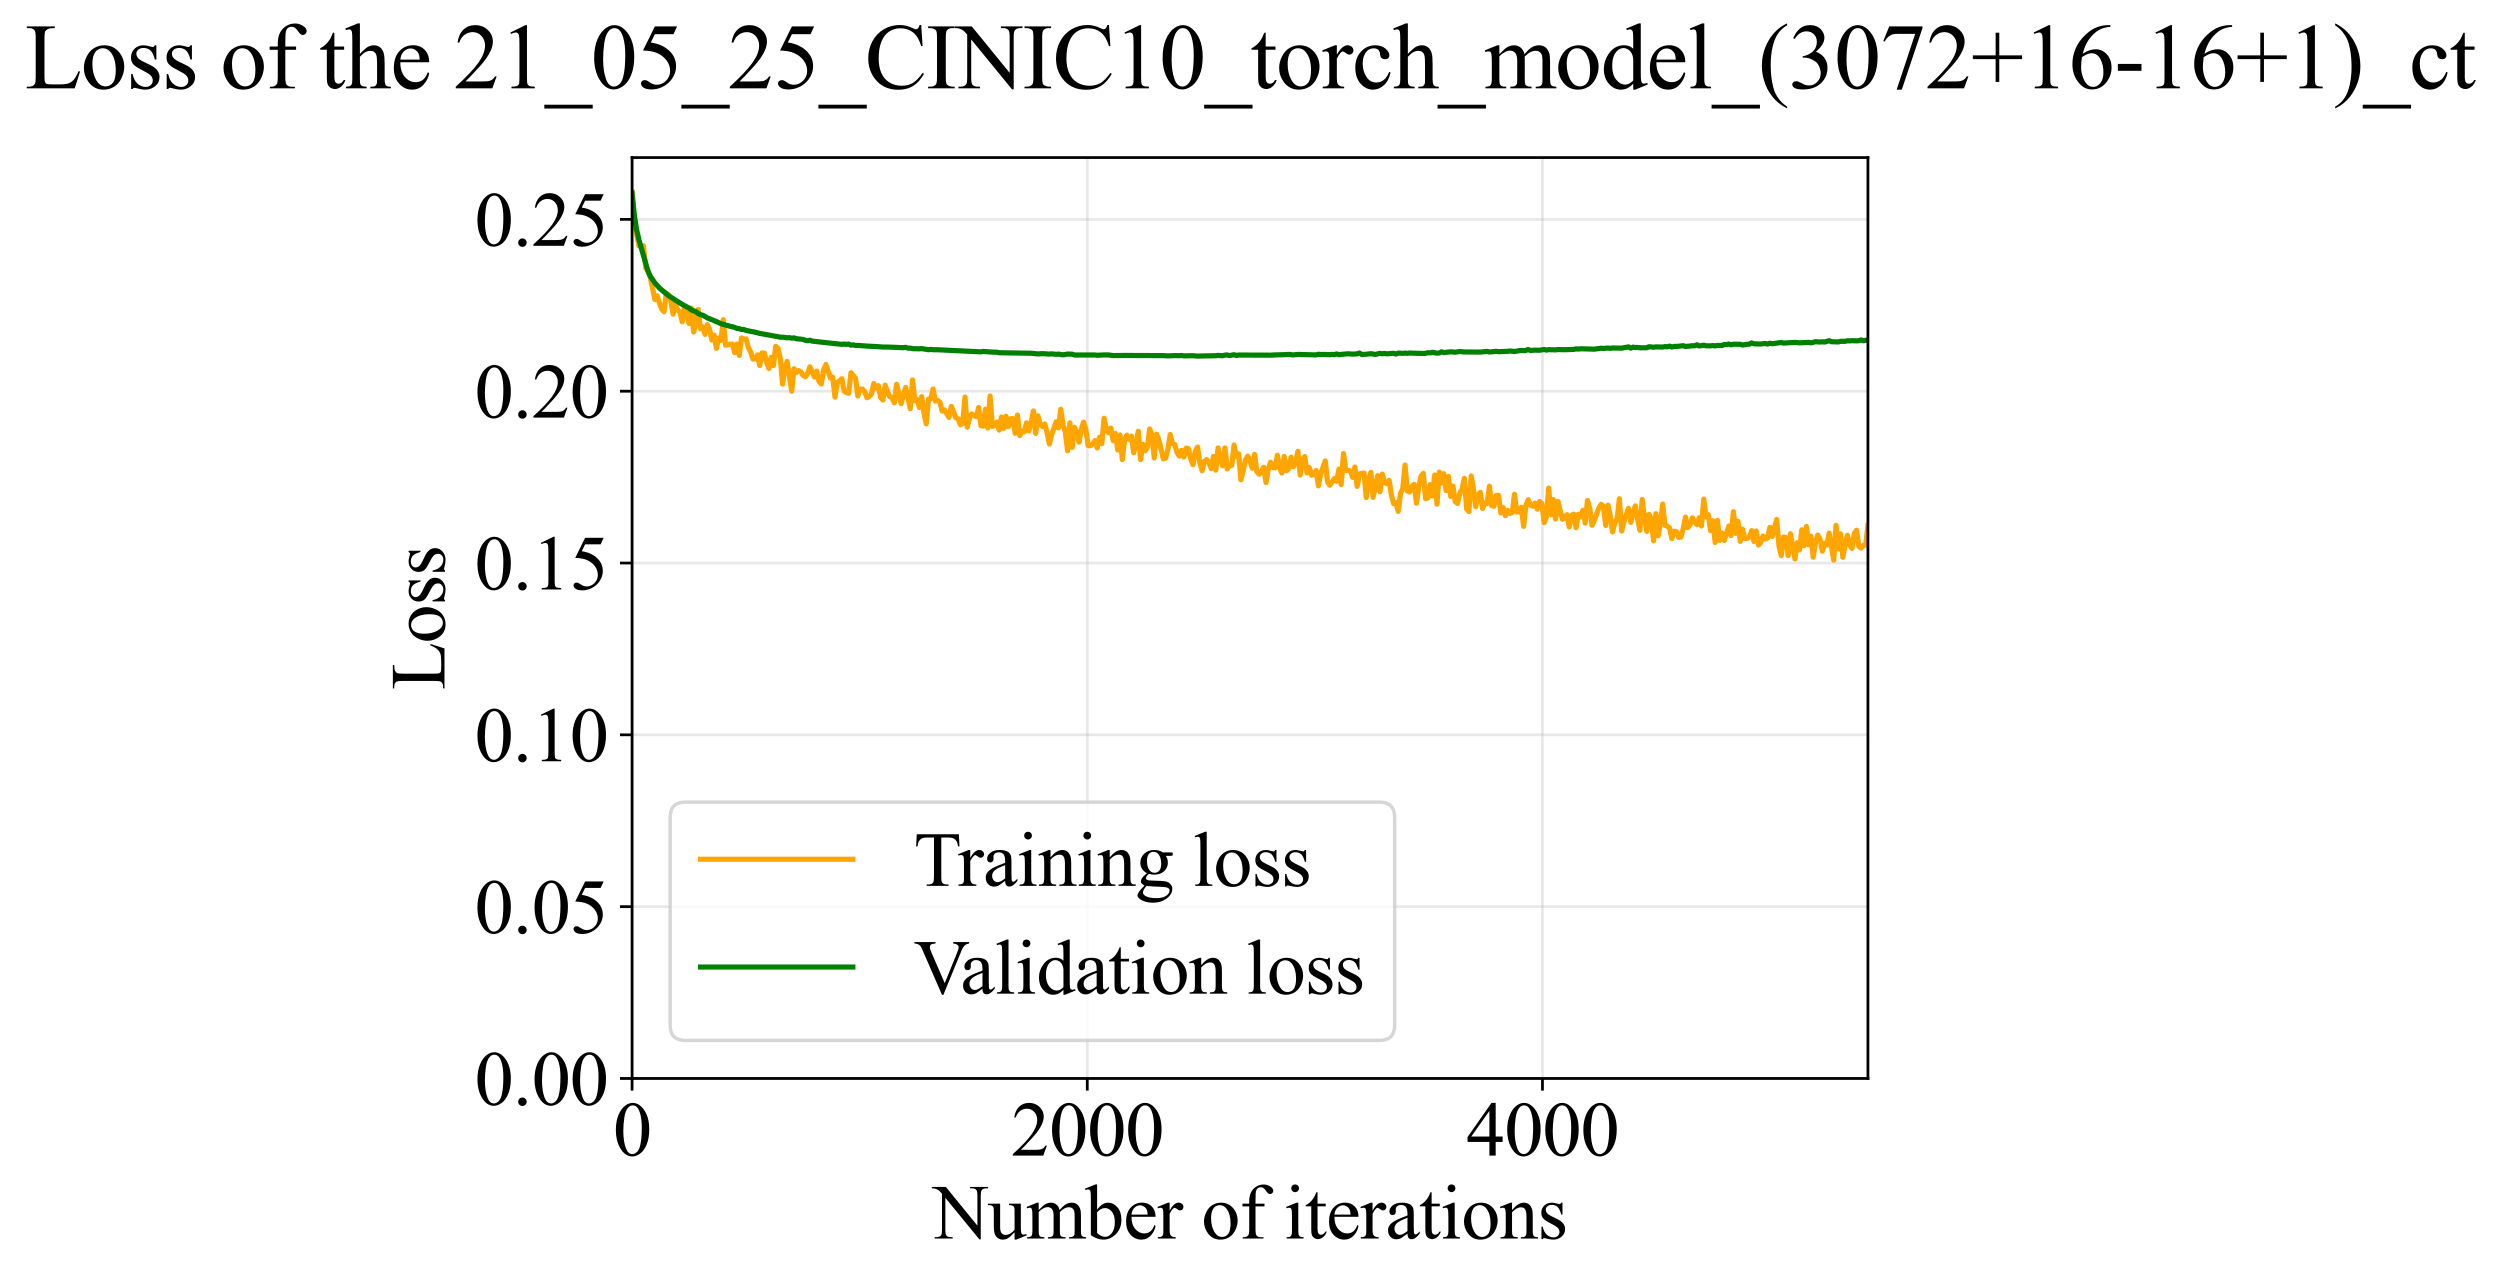 <?xml version="1.0" encoding="utf-8" standalone="no"?>
<!DOCTYPE svg PUBLIC "-//W3C//DTD SVG 1.1//EN"
  "http://www.w3.org/Graphics/SVG/1.1/DTD/svg11.dtd">
<svg xmlns:xlink="http://www.w3.org/1999/xlink" width="722.415pt" height="369.808pt" viewBox="0 0 722.415 369.808" xmlns="http://www.w3.org/2000/svg" version="1.1">
 <defs>
  <style type="text/css">*{stroke-linejoin: round; stroke-linecap: butt}</style>
 </defs>
 <g id="figure_1">
  <g id="patch_1">
   <path d="M 0 369.808 
L 722.415 369.808 
L 722.415 0 
L 0 0 
z
" style="fill: #ffffff"/>
  </g>
  <g id="axes_1">
   <g id="patch_2">
    <path d="M 182.648 311.644 
L 539.768 311.644 
L 539.768 45.532 
L 182.648 45.532 
z
" style="fill: #ffffff"/>
   </g>
   <g id="matplotlib.axis_1">
    <g id="xtick_1">
     <g id="line2d_1">
      <path d="M 182.648 311.644 
L 182.648 45.532 
" clip-path="url(#p2c4760a6e6)" style="fill: none; stroke: #b0b0b0; stroke-opacity: 0.3; stroke-width: 0.8; stroke-linecap: square"/>
     </g>
     <g id="line2d_2">
      <defs>
       <path id="md9387c7286" d="M 0 0 
L 0 3.5 
" style="stroke: #000000; stroke-width: 0.8"/>
      </defs>
      <g>
       <use xlink:href="#md9387c7286" x="182.648" y="311.644" style="stroke: #000000; stroke-width: 0.8"/>
      </g>
     </g>
     <g id="text_1">
      <!-- 0 -->
      <g transform="translate(177.148 333.92) scale(0.22 -0.22)">
       <defs>
        <path id="TimesNewRomanPSMT-30" d="M 231 2094 
Q 231 2819 450 3342 
Q 669 3866 1031 4122 
Q 1313 4325 1613 4325 
Q 2100 4325 2488 3828 
Q 2972 3213 2972 2159 
Q 2972 1422 2759 906 
Q 2547 391 2217 158 
Q 1888 -75 1581 -75 
Q 975 -75 572 641 
Q 231 1244 231 2094 
z
M 844 2016 
Q 844 1141 1059 588 
Q 1238 122 1591 122 
Q 1759 122 1940 273 
Q 2122 425 2216 781 
Q 2359 1319 2359 2297 
Q 2359 3022 2209 3506 
Q 2097 3866 1919 4016 
Q 1791 4119 1609 4119 
Q 1397 4119 1231 3928 
Q 1006 3669 925 3112 
Q 844 2556 844 2016 
z
" transform="scale(0.016)"/>
       </defs>
       <use xlink:href="#TimesNewRomanPSMT-30"/>
      </g>
     </g>
    </g>
    <g id="xtick_2">
     <g id="line2d_3">
      <path d="M 314.183 311.644 
L 314.183 45.532 
" clip-path="url(#p2c4760a6e6)" style="fill: none; stroke: #b0b0b0; stroke-opacity: 0.3; stroke-width: 0.8; stroke-linecap: square"/>
     </g>
     <g id="line2d_4">
      <g>
       <use xlink:href="#md9387c7286" x="314.183" y="311.644" style="stroke: #000000; stroke-width: 0.8"/>
      </g>
     </g>
     <g id="text_2">
      <!-- 2000 -->
      <g transform="translate(292.183 333.92) scale(0.22 -0.22)">
       <defs>
        <path id="TimesNewRomanPSMT-32" d="M 2934 816 
L 2638 0 
L 138 0 
L 138 116 
Q 1241 1122 1691 1759 
Q 2141 2397 2141 2925 
Q 2141 3328 1894 3587 
Q 1647 3847 1303 3847 
Q 991 3847 742 3664 
Q 494 3481 375 3128 
L 259 3128 
Q 338 3706 661 4015 
Q 984 4325 1469 4325 
Q 1984 4325 2329 3994 
Q 2675 3663 2675 3213 
Q 2675 2891 2525 2569 
Q 2294 2063 1775 1497 
Q 997 647 803 472 
L 1909 472 
Q 2247 472 2383 497 
Q 2519 522 2628 598 
Q 2738 675 2819 816 
L 2934 816 
z
" transform="scale(0.016)"/>
       </defs>
       <use xlink:href="#TimesNewRomanPSMT-32"/>
       <use xlink:href="#TimesNewRomanPSMT-30" transform="translate(50 0)"/>
       <use xlink:href="#TimesNewRomanPSMT-30" transform="translate(100 0)"/>
       <use xlink:href="#TimesNewRomanPSMT-30" transform="translate(150 0)"/>
      </g>
     </g>
    </g>
    <g id="xtick_3">
     <g id="line2d_5">
      <path d="M 445.719 311.644 
L 445.719 45.532 
" clip-path="url(#p2c4760a6e6)" style="fill: none; stroke: #b0b0b0; stroke-opacity: 0.3; stroke-width: 0.8; stroke-linecap: square"/>
     </g>
     <g id="line2d_6">
      <g>
       <use xlink:href="#md9387c7286" x="445.719" y="311.644" style="stroke: #000000; stroke-width: 0.8"/>
      </g>
     </g>
     <g id="text_3">
      <!-- 4000 -->
      <g transform="translate(423.719 333.92) scale(0.22 -0.22)">
       <defs>
        <path id="TimesNewRomanPSMT-34" d="M 2978 1563 
L 2978 1119 
L 2409 1119 
L 2409 0 
L 1894 0 
L 1894 1119 
L 100 1119 
L 100 1519 
L 2066 4325 
L 2409 4325 
L 2409 1563 
L 2978 1563 
z
M 1894 1563 
L 1894 3666 
L 406 1563 
L 1894 1563 
z
" transform="scale(0.016)"/>
       </defs>
       <use xlink:href="#TimesNewRomanPSMT-34"/>
       <use xlink:href="#TimesNewRomanPSMT-30" transform="translate(50 0)"/>
       <use xlink:href="#TimesNewRomanPSMT-30" transform="translate(100 0)"/>
       <use xlink:href="#TimesNewRomanPSMT-30" transform="translate(150 0)"/>
      </g>
     </g>
    </g>
    <g id="text_4">
     <!-- Number of iterations -->
     <g transform="translate(269.565 357.902) scale(0.22 -0.22)">
      <defs>
       <path id="TimesNewRomanPSMT-4e" d="M -84 4238 
L 1066 4238 
L 3656 1059 
L 3656 3503 
Q 3656 3894 3569 3991 
Q 3453 4122 3203 4122 
L 3056 4122 
L 3056 4238 
L 4531 4238 
L 4531 4122 
L 4381 4122 
Q 4113 4122 4000 3959 
Q 3931 3859 3931 3503 
L 3931 -69 
L 3819 -69 
L 1025 3344 
L 1025 734 
Q 1025 344 1109 247 
Q 1228 116 1475 116 
L 1625 116 
L 1625 0 
L 150 0 
L 150 116 
L 297 116 
Q 569 116 681 278 
Q 750 378 750 734 
L 750 3681 
Q 566 3897 470 3965 
Q 375 4034 191 4094 
Q 100 4122 -84 4122 
L -84 4238 
z
" transform="scale(0.016)"/>
       <path id="TimesNewRomanPSMT-75" d="M 2709 2863 
L 2709 1128 
Q 2709 631 2732 520 
Q 2756 409 2807 365 
Q 2859 322 2928 322 
Q 3025 322 3147 375 
L 3191 266 
L 2334 -88 
L 2194 -88 
L 2194 519 
Q 1825 119 1631 15 
Q 1438 -88 1222 -88 
Q 981 -88 804 51 
Q 628 191 559 409 
Q 491 628 491 1028 
L 491 2306 
Q 491 2509 447 2587 
Q 403 2666 317 2708 
Q 231 2750 6 2747 
L 6 2863 
L 1009 2863 
L 1009 947 
Q 1009 547 1148 422 
Q 1288 297 1484 297 
Q 1619 297 1789 381 
Q 1959 466 2194 703 
L 2194 2325 
Q 2194 2569 2105 2655 
Q 2016 2741 1734 2747 
L 1734 2863 
L 2709 2863 
z
" transform="scale(0.016)"/>
       <path id="TimesNewRomanPSMT-6d" d="M 1050 2338 
Q 1363 2650 1419 2697 
Q 1559 2816 1721 2881 
Q 1884 2947 2044 2947 
Q 2313 2947 2506 2790 
Q 2700 2634 2766 2338 
Q 3088 2713 3309 2830 
Q 3531 2947 3766 2947 
Q 3994 2947 4170 2830 
Q 4347 2713 4450 2447 
Q 4519 2266 4519 1878 
L 4519 647 
Q 4519 378 4559 278 
Q 4591 209 4675 161 
Q 4759 113 4950 113 
L 4950 0 
L 3538 0 
L 3538 113 
L 3597 113 
Q 3781 113 3884 184 
Q 3956 234 3988 344 
Q 4000 397 4000 647 
L 4000 1878 
Q 4000 2228 3916 2372 
Q 3794 2572 3525 2572 
Q 3359 2572 3192 2489 
Q 3025 2406 2788 2181 
L 2781 2147 
L 2788 2013 
L 2788 647 
Q 2788 353 2820 281 
Q 2853 209 2943 161 
Q 3034 113 3253 113 
L 3253 0 
L 1806 0 
L 1806 113 
Q 2044 113 2133 169 
Q 2222 225 2256 338 
Q 2272 391 2272 647 
L 2272 1878 
Q 2272 2228 2169 2381 
Q 2031 2581 1784 2581 
Q 1616 2581 1450 2491 
Q 1191 2353 1050 2181 
L 1050 647 
Q 1050 366 1089 281 
Q 1128 197 1204 155 
Q 1281 113 1516 113 
L 1516 0 
L 100 0 
L 100 113 
Q 297 113 375 155 
Q 453 197 493 289 
Q 534 381 534 647 
L 534 1741 
Q 534 2213 506 2350 
Q 484 2453 437 2492 
Q 391 2531 309 2531 
Q 222 2531 100 2484 
L 53 2597 
L 916 2947 
L 1050 2947 
L 1050 2338 
z
" transform="scale(0.016)"/>
       <path id="TimesNewRomanPSMT-62" d="M 984 2369 
Q 1400 2947 1881 2947 
Q 2322 2947 2650 2570 
Q 2978 2194 2978 1541 
Q 2978 778 2472 313 
Q 2038 -88 1503 -88 
Q 1253 -88 995 3 
Q 738 94 469 275 
L 469 3241 
Q 469 3728 445 3840 
Q 422 3953 372 3993 
Q 322 4034 247 4034 
Q 159 4034 28 3984 
L -16 4094 
L 844 4444 
L 984 4444 
L 984 2369 
z
M 984 2169 
L 984 456 
Q 1144 300 1314 220 
Q 1484 141 1663 141 
Q 1947 141 2192 453 
Q 2438 766 2438 1363 
Q 2438 1913 2192 2208 
Q 1947 2503 1634 2503 
Q 1469 2503 1303 2419 
Q 1178 2356 984 2169 
z
" transform="scale(0.016)"/>
       <path id="TimesNewRomanPSMT-65" d="M 681 1784 
Q 678 1147 991 784 
Q 1303 422 1725 422 
Q 2006 422 2214 576 
Q 2422 731 2563 1106 
L 2659 1044 
Q 2594 616 2278 264 
Q 1963 -88 1488 -88 
Q 972 -88 605 314 
Q 238 716 238 1394 
Q 238 2128 614 2539 
Q 991 2950 1559 2950 
Q 2041 2950 2350 2633 
Q 2659 2316 2659 1784 
L 681 1784 
z
M 681 1966 
L 2006 1966 
Q 1991 2241 1941 2353 
Q 1863 2528 1708 2628 
Q 1553 2728 1384 2728 
Q 1125 2728 920 2526 
Q 716 2325 681 1966 
z
" transform="scale(0.016)"/>
       <path id="TimesNewRomanPSMT-72" d="M 1038 2947 
L 1038 2303 
Q 1397 2947 1775 2947 
Q 1947 2947 2059 2842 
Q 2172 2738 2172 2600 
Q 2172 2478 2090 2393 
Q 2009 2309 1897 2309 
Q 1788 2309 1652 2417 
Q 1516 2525 1450 2525 
Q 1394 2525 1328 2463 
Q 1188 2334 1038 2041 
L 1038 669 
Q 1038 431 1097 309 
Q 1138 225 1241 169 
Q 1344 113 1538 113 
L 1538 0 
L 72 0 
L 72 113 
Q 291 113 397 181 
Q 475 231 506 341 
Q 522 394 522 644 
L 522 1753 
Q 522 2253 501 2348 
Q 481 2444 426 2487 
Q 372 2531 291 2531 
Q 194 2531 72 2484 
L 41 2597 
L 906 2947 
L 1038 2947 
z
" transform="scale(0.016)"/>
       <path id="TimesNewRomanPSMT-20" transform="scale(0.016)"/>
       <path id="TimesNewRomanPSMT-6f" d="M 1600 2947 
Q 2250 2947 2644 2453 
Q 2978 2031 2978 1484 
Q 2978 1100 2793 706 
Q 2609 313 2286 112 
Q 1963 -88 1566 -88 
Q 919 -88 538 428 
Q 216 863 216 1403 
Q 216 1797 411 2186 
Q 606 2575 925 2761 
Q 1244 2947 1600 2947 
z
M 1503 2744 
Q 1338 2744 1170 2645 
Q 1003 2547 900 2300 
Q 797 2053 797 1666 
Q 797 1041 1045 587 
Q 1294 134 1700 134 
Q 2003 134 2200 384 
Q 2397 634 2397 1244 
Q 2397 2006 2069 2444 
Q 1847 2744 1503 2744 
z
" transform="scale(0.016)"/>
       <path id="TimesNewRomanPSMT-66" d="M 1319 2638 
L 1319 756 
Q 1319 356 1406 250 
Q 1522 113 1716 113 
L 1975 113 
L 1975 0 
L 266 0 
L 266 113 
L 394 113 
Q 519 113 622 175 
Q 725 238 764 344 
Q 803 450 803 756 
L 803 2638 
L 247 2638 
L 247 2863 
L 803 2863 
L 803 3050 
Q 803 3478 940 3775 
Q 1078 4072 1361 4255 
Q 1644 4438 1997 4438 
Q 2325 4438 2600 4225 
Q 2781 4084 2781 3909 
Q 2781 3816 2700 3733 
Q 2619 3650 2525 3650 
Q 2453 3650 2373 3701 
Q 2294 3753 2178 3923 
Q 2063 4094 1966 4153 
Q 1869 4213 1750 4213 
Q 1606 4213 1506 4136 
Q 1406 4059 1362 3898 
Q 1319 3738 1319 3069 
L 1319 2863 
L 2056 2863 
L 2056 2638 
L 1319 2638 
z
" transform="scale(0.016)"/>
       <path id="TimesNewRomanPSMT-69" d="M 928 4444 
Q 1059 4444 1151 4351 
Q 1244 4259 1244 4128 
Q 1244 3997 1151 3903 
Q 1059 3809 928 3809 
Q 797 3809 703 3903 
Q 609 3997 609 4128 
Q 609 4259 701 4351 
Q 794 4444 928 4444 
z
M 1188 2947 
L 1188 647 
Q 1188 378 1227 289 
Q 1266 200 1342 156 
Q 1419 113 1622 113 
L 1622 0 
L 231 0 
L 231 113 
Q 441 113 512 153 
Q 584 194 626 287 
Q 669 381 669 647 
L 669 1750 
Q 669 2216 641 2353 
Q 619 2453 572 2492 
Q 525 2531 444 2531 
Q 356 2531 231 2484 
L 188 2597 
L 1050 2947 
L 1188 2947 
z
" transform="scale(0.016)"/>
       <path id="TimesNewRomanPSMT-74" d="M 1031 3803 
L 1031 2863 
L 1700 2863 
L 1700 2644 
L 1031 2644 
L 1031 788 
Q 1031 509 1111 412 
Q 1191 316 1316 316 
Q 1419 316 1516 380 
Q 1613 444 1666 569 
L 1788 569 
Q 1678 263 1478 108 
Q 1278 -47 1066 -47 
Q 922 -47 784 33 
Q 647 113 581 261 
Q 516 409 516 719 
L 516 2644 
L 63 2644 
L 63 2747 
Q 234 2816 414 2980 
Q 594 3144 734 3369 
Q 806 3488 934 3803 
L 1031 3803 
z
" transform="scale(0.016)"/>
       <path id="TimesNewRomanPSMT-61" d="M 1822 413 
Q 1381 72 1269 19 
Q 1100 -59 909 -59 
Q 613 -59 420 144 
Q 228 347 228 678 
Q 228 888 322 1041 
Q 450 1253 767 1440 
Q 1084 1628 1822 1897 
L 1822 2009 
Q 1822 2438 1686 2597 
Q 1550 2756 1291 2756 
Q 1094 2756 978 2650 
Q 859 2544 859 2406 
L 866 2225 
Q 866 2081 792 2003 
Q 719 1925 600 1925 
Q 484 1925 411 2006 
Q 338 2088 338 2228 
Q 338 2497 613 2722 
Q 888 2947 1384 2947 
Q 1766 2947 2009 2819 
Q 2194 2722 2281 2516 
Q 2338 2381 2338 1966 
L 2338 994 
Q 2338 584 2353 492 
Q 2369 400 2405 369 
Q 2441 338 2488 338 
Q 2538 338 2575 359 
Q 2641 400 2828 588 
L 2828 413 
Q 2478 -56 2159 -56 
Q 2006 -56 1915 50 
Q 1825 156 1822 413 
z
M 1822 616 
L 1822 1706 
Q 1350 1519 1213 1441 
Q 966 1303 859 1153 
Q 753 1003 753 825 
Q 753 600 887 451 
Q 1022 303 1197 303 
Q 1434 303 1822 616 
z
" transform="scale(0.016)"/>
       <path id="TimesNewRomanPSMT-6e" d="M 1034 2341 
Q 1538 2947 1994 2947 
Q 2228 2947 2397 2830 
Q 2566 2713 2666 2444 
Q 2734 2256 2734 1869 
L 2734 647 
Q 2734 375 2778 278 
Q 2813 200 2889 156 
Q 2966 113 3172 113 
L 3172 0 
L 1756 0 
L 1756 113 
L 1816 113 
Q 2016 113 2095 173 
Q 2175 234 2206 353 
Q 2219 400 2219 647 
L 2219 1819 
Q 2219 2209 2117 2386 
Q 2016 2563 1775 2563 
Q 1403 2563 1034 2156 
L 1034 647 
Q 1034 356 1069 288 
Q 1113 197 1189 155 
Q 1266 113 1500 113 
L 1500 0 
L 84 0 
L 84 113 
L 147 113 
Q 366 113 442 223 
Q 519 334 519 647 
L 519 1709 
Q 519 2225 495 2337 
Q 472 2450 423 2490 
Q 375 2531 294 2531 
Q 206 2531 84 2484 
L 38 2597 
L 900 2947 
L 1034 2947 
L 1034 2341 
z
" transform="scale(0.016)"/>
       <path id="TimesNewRomanPSMT-73" d="M 2050 2947 
L 2050 1972 
L 1947 1972 
Q 1828 2431 1642 2597 
Q 1456 2763 1169 2763 
Q 950 2763 815 2647 
Q 681 2531 681 2391 
Q 681 2216 781 2091 
Q 878 1963 1175 1819 
L 1631 1597 
Q 2266 1288 2266 781 
Q 2266 391 1970 151 
Q 1675 -88 1309 -88 
Q 1047 -88 709 6 
Q 606 38 541 38 
Q 469 38 428 -44 
L 325 -44 
L 325 978 
L 428 978 
Q 516 541 762 319 
Q 1009 97 1316 97 
Q 1531 97 1667 223 
Q 1803 350 1803 528 
Q 1803 744 1651 891 
Q 1500 1038 1047 1263 
Q 594 1488 453 1669 
Q 313 1847 313 2119 
Q 313 2472 555 2709 
Q 797 2947 1181 2947 
Q 1350 2947 1591 2875 
Q 1750 2828 1803 2828 
Q 1853 2828 1881 2850 
Q 1909 2872 1947 2947 
L 2050 2947 
z
" transform="scale(0.016)"/>
      </defs>
      <use xlink:href="#TimesNewRomanPSMT-4e"/>
      <use xlink:href="#TimesNewRomanPSMT-75" transform="translate(72.217 0)"/>
      <use xlink:href="#TimesNewRomanPSMT-6d" transform="translate(122.217 0)"/>
      <use xlink:href="#TimesNewRomanPSMT-62" transform="translate(200 0)"/>
      <use xlink:href="#TimesNewRomanPSMT-65" transform="translate(250 0)"/>
      <use xlink:href="#TimesNewRomanPSMT-72" transform="translate(294.385 0)"/>
      <use xlink:href="#TimesNewRomanPSMT-20" transform="translate(327.686 0)"/>
      <use xlink:href="#TimesNewRomanPSMT-6f" transform="translate(352.686 0)"/>
      <use xlink:href="#TimesNewRomanPSMT-66" transform="translate(402.686 0)"/>
      <use xlink:href="#TimesNewRomanPSMT-20" transform="translate(435.986 0)"/>
      <use xlink:href="#TimesNewRomanPSMT-69" transform="translate(460.986 0)"/>
      <use xlink:href="#TimesNewRomanPSMT-74" transform="translate(488.77 0)"/>
      <use xlink:href="#TimesNewRomanPSMT-65" transform="translate(516.553 0)"/>
      <use xlink:href="#TimesNewRomanPSMT-72" transform="translate(560.938 0)"/>
      <use xlink:href="#TimesNewRomanPSMT-61" transform="translate(594.238 0)"/>
      <use xlink:href="#TimesNewRomanPSMT-74" transform="translate(638.623 0)"/>
      <use xlink:href="#TimesNewRomanPSMT-69" transform="translate(666.406 0)"/>
      <use xlink:href="#TimesNewRomanPSMT-6f" transform="translate(694.189 0)"/>
      <use xlink:href="#TimesNewRomanPSMT-6e" transform="translate(744.189 0)"/>
      <use xlink:href="#TimesNewRomanPSMT-73" transform="translate(794.189 0)"/>
     </g>
    </g>
   </g>
   <g id="matplotlib.axis_2">
    <g id="ytick_1">
     <g id="line2d_7">
      <path d="M 182.648 311.644 
L 539.768 311.644 
" clip-path="url(#p2c4760a6e6)" style="fill: none; stroke: #b0b0b0; stroke-opacity: 0.3; stroke-width: 0.8; stroke-linecap: square"/>
     </g>
     <g id="line2d_8">
      <defs>
       <path id="m2971169390" d="M 0 0 
L -3.5 0 
" style="stroke: #000000; stroke-width: 0.8"/>
      </defs>
      <g>
       <use xlink:href="#m2971169390" x="182.648" y="311.644" style="stroke: #000000; stroke-width: 0.8"/>
      </g>
     </g>
     <g id="text_5">
      <!-- 0.00 -->
      <g transform="translate(137.148 319.282) scale(0.22 -0.22)">
       <defs>
        <path id="TimesNewRomanPSMT-2e" d="M 800 606 
Q 947 606 1047 504 
Q 1147 403 1147 259 
Q 1147 116 1045 14 
Q 944 -88 800 -88 
Q 656 -88 554 14 
Q 453 116 453 259 
Q 453 406 554 506 
Q 656 606 800 606 
z
" transform="scale(0.016)"/>
       </defs>
       <use xlink:href="#TimesNewRomanPSMT-30"/>
       <use xlink:href="#TimesNewRomanPSMT-2e" transform="translate(50 0)"/>
       <use xlink:href="#TimesNewRomanPSMT-30" transform="translate(75 0)"/>
       <use xlink:href="#TimesNewRomanPSMT-30" transform="translate(125 0)"/>
      </g>
     </g>
    </g>
    <g id="ytick_2">
     <g id="line2d_9">
      <path d="M 182.648 261.993 
L 539.768 261.993 
" clip-path="url(#p2c4760a6e6)" style="fill: none; stroke: #b0b0b0; stroke-opacity: 0.3; stroke-width: 0.8; stroke-linecap: square"/>
     </g>
     <g id="line2d_10">
      <g>
       <use xlink:href="#m2971169390" x="182.648" y="261.993" style="stroke: #000000; stroke-width: 0.8"/>
      </g>
     </g>
     <g id="text_6">
      <!-- 0.05 -->
      <g transform="translate(137.148 269.631) scale(0.22 -0.22)">
       <defs>
        <path id="TimesNewRomanPSMT-35" d="M 2778 4238 
L 2534 3706 
L 1259 3706 
L 981 3138 
Q 1809 3016 2294 2522 
Q 2709 2097 2709 1522 
Q 2709 1188 2573 903 
Q 2438 619 2231 419 
Q 2025 219 1772 97 
Q 1413 -75 1034 -75 
Q 653 -75 479 54 
Q 306 184 306 341 
Q 306 428 378 495 
Q 450 563 559 563 
Q 641 563 702 538 
Q 763 513 909 409 
Q 1144 247 1384 247 
Q 1750 247 2026 523 
Q 2303 800 2303 1197 
Q 2303 1581 2056 1914 
Q 1809 2247 1375 2428 
Q 1034 2569 447 2591 
L 1259 4238 
L 2778 4238 
z
" transform="scale(0.016)"/>
       </defs>
       <use xlink:href="#TimesNewRomanPSMT-30"/>
       <use xlink:href="#TimesNewRomanPSMT-2e" transform="translate(50 0)"/>
       <use xlink:href="#TimesNewRomanPSMT-30" transform="translate(75 0)"/>
       <use xlink:href="#TimesNewRomanPSMT-35" transform="translate(125 0)"/>
      </g>
     </g>
    </g>
    <g id="ytick_3">
     <g id="line2d_11">
      <path d="M 182.648 212.343 
L 539.768 212.343 
" clip-path="url(#p2c4760a6e6)" style="fill: none; stroke: #b0b0b0; stroke-opacity: 0.3; stroke-width: 0.8; stroke-linecap: square"/>
     </g>
     <g id="line2d_12">
      <g>
       <use xlink:href="#m2971169390" x="182.648" y="212.343" style="stroke: #000000; stroke-width: 0.8"/>
      </g>
     </g>
     <g id="text_7">
      <!-- 0.10 -->
      <g transform="translate(137.148 219.981) scale(0.22 -0.22)">
       <defs>
        <path id="TimesNewRomanPSMT-31" d="M 750 3822 
L 1781 4325 
L 1884 4325 
L 1884 747 
Q 1884 391 1914 303 
Q 1944 216 2037 169 
Q 2131 122 2419 116 
L 2419 0 
L 825 0 
L 825 116 
Q 1125 122 1212 167 
Q 1300 213 1334 289 
Q 1369 366 1369 747 
L 1369 3034 
Q 1369 3497 1338 3628 
Q 1316 3728 1258 3775 
Q 1200 3822 1119 3822 
Q 1003 3822 797 3725 
L 750 3822 
z
" transform="scale(0.016)"/>
       </defs>
       <use xlink:href="#TimesNewRomanPSMT-30"/>
       <use xlink:href="#TimesNewRomanPSMT-2e" transform="translate(50 0)"/>
       <use xlink:href="#TimesNewRomanPSMT-31" transform="translate(75 0)"/>
       <use xlink:href="#TimesNewRomanPSMT-30" transform="translate(125 0)"/>
      </g>
     </g>
    </g>
    <g id="ytick_4">
     <g id="line2d_13">
      <path d="M 182.648 162.693 
L 539.768 162.693 
" clip-path="url(#p2c4760a6e6)" style="fill: none; stroke: #b0b0b0; stroke-opacity: 0.3; stroke-width: 0.8; stroke-linecap: square"/>
     </g>
     <g id="line2d_14">
      <g>
       <use xlink:href="#m2971169390" x="182.648" y="162.693" style="stroke: #000000; stroke-width: 0.8"/>
      </g>
     </g>
     <g id="text_8">
      <!-- 0.15 -->
      <g transform="translate(137.148 170.331) scale(0.22 -0.22)">
       <use xlink:href="#TimesNewRomanPSMT-30"/>
       <use xlink:href="#TimesNewRomanPSMT-2e" transform="translate(50 0)"/>
       <use xlink:href="#TimesNewRomanPSMT-31" transform="translate(75 0)"/>
       <use xlink:href="#TimesNewRomanPSMT-35" transform="translate(125 0)"/>
      </g>
     </g>
    </g>
    <g id="ytick_5">
     <g id="line2d_15">
      <path d="M 182.648 113.043 
L 539.768 113.043 
" clip-path="url(#p2c4760a6e6)" style="fill: none; stroke: #b0b0b0; stroke-opacity: 0.3; stroke-width: 0.8; stroke-linecap: square"/>
     </g>
     <g id="line2d_16">
      <g>
       <use xlink:href="#m2971169390" x="182.648" y="113.043" style="stroke: #000000; stroke-width: 0.8"/>
      </g>
     </g>
     <g id="text_9">
      <!-- 0.20 -->
      <g transform="translate(137.148 120.681) scale(0.22 -0.22)">
       <use xlink:href="#TimesNewRomanPSMT-30"/>
       <use xlink:href="#TimesNewRomanPSMT-2e" transform="translate(50 0)"/>
       <use xlink:href="#TimesNewRomanPSMT-32" transform="translate(75 0)"/>
       <use xlink:href="#TimesNewRomanPSMT-30" transform="translate(125 0)"/>
      </g>
     </g>
    </g>
    <g id="ytick_6">
     <g id="line2d_17">
      <path d="M 182.648 63.392 
L 539.768 63.392 
" clip-path="url(#p2c4760a6e6)" style="fill: none; stroke: #b0b0b0; stroke-opacity: 0.3; stroke-width: 0.8; stroke-linecap: square"/>
     </g>
     <g id="line2d_18">
      <g>
       <use xlink:href="#m2971169390" x="182.648" y="63.392" style="stroke: #000000; stroke-width: 0.8"/>
      </g>
     </g>
     <g id="text_10">
      <!-- 0.25 -->
      <g transform="translate(137.148 71.03) scale(0.22 -0.22)">
       <use xlink:href="#TimesNewRomanPSMT-30"/>
       <use xlink:href="#TimesNewRomanPSMT-2e" transform="translate(50 0)"/>
       <use xlink:href="#TimesNewRomanPSMT-32" transform="translate(75 0)"/>
       <use xlink:href="#TimesNewRomanPSMT-35" transform="translate(125 0)"/>
      </g>
     </g>
    </g>
    <g id="text_11">
     <!-- Loss -->
     <g transform="translate(128.442 199.369) rotate(-90) scale(0.22 -0.22)">
      <defs>
       <path id="TimesNewRomanPSMT-4c" d="M 3669 1172 
L 3772 1150 
L 3409 0 
L 128 0 
L 128 116 
L 288 116 
Q 556 116 672 291 
Q 738 391 738 753 
L 738 3488 
Q 738 3884 650 3984 
Q 528 4122 288 4122 
L 128 4122 
L 128 4238 
L 2047 4238 
L 2047 4122 
Q 1709 4125 1573 4059 
Q 1438 3994 1388 3894 
Q 1338 3794 1338 3416 
L 1338 753 
Q 1338 494 1388 397 
Q 1425 331 1503 300 
Q 1581 269 1991 269 
L 2300 269 
Q 2788 269 2984 341 
Q 3181 413 3343 595 
Q 3506 778 3669 1172 
z
" transform="scale(0.016)"/>
      </defs>
      <use xlink:href="#TimesNewRomanPSMT-4c"/>
      <use xlink:href="#TimesNewRomanPSMT-6f" transform="translate(61.084 0)"/>
      <use xlink:href="#TimesNewRomanPSMT-73" transform="translate(111.084 0)"/>
      <use xlink:href="#TimesNewRomanPSMT-73" transform="translate(150 0)"/>
     </g>
    </g>
   </g>
   <g id="line2d_19">
    <path d="M 182.648 55.462 
L 183.306 64.092 
L 184.624 71.013 
L 185.283 71.143 
L 185.942 71.006 
L 186.601 77.51 
L 187.26 78.343 
L 187.919 80.199 
L 189.236 86.578 
L 189.895 85.468 
L 190.554 87.59 
L 191.213 89.262 
L 191.872 90.083 
L 192.531 84.879 
L 193.19 85.166 
L 193.849 87.054 
L 194.508 90.77 
L 195.166 87.724 
L 195.825 89.66 
L 196.484 90.164 
L 197.143 92.982 
L 197.802 88.6 
L 198.461 90.684 
L 199.12 93.499 
L 199.779 89.052 
L 200.438 95.925 
L 201.097 93.56 
L 201.755 89.418 
L 202.414 95 
L 203.073 94.439 
L 203.732 96.617 
L 204.391 93.81 
L 205.05 95.194 
L 205.709 98.269 
L 206.368 96.847 
L 207.027 100.648 
L 207.685 97.666 
L 208.344 98.373 
L 209.003 92.389 
L 209.662 99.728 
L 210.321 99.656 
L 210.98 99.447 
L 211.639 99.427 
L 212.298 101.91 
L 212.957 99.416 
L 213.615 102.713 
L 214.274 97.666 
L 214.933 97.987 
L 215.592 97.926 
L 216.251 100.409 
L 216.91 101.687 
L 217.569 103.747 
L 218.228 103.742 
L 218.887 102.555 
L 219.546 105.633 
L 220.204 101.984 
L 220.863 102.016 
L 221.522 104.671 
L 222.181 106.481 
L 222.84 103.249 
L 223.499 105.65 
L 224.158 100.081 
L 224.817 100.681 
L 225.476 103.51 
L 226.134 110.984 
L 226.793 106.398 
L 227.452 104.442 
L 228.77 113.056 
L 229.429 106.554 
L 230.088 107.63 
L 230.747 107.104 
L 231.406 107.467 
L 232.064 108.467 
L 232.723 108.871 
L 233.382 107.837 
L 234.041 105.999 
L 235.359 108.941 
L 236.018 107.243 
L 236.677 110.26 
L 237.336 110.951 
L 237.995 106.868 
L 238.653 105.338 
L 239.971 109.237 
L 240.63 108.982 
L 241.289 114.761 
L 241.948 110.548 
L 242.607 110.082 
L 243.266 109.44 
L 243.925 112.998 
L 244.583 113.475 
L 245.242 113.631 
L 245.901 107.707 
L 247.219 109.316 
L 247.878 114.418 
L 248.537 112.457 
L 249.196 112.402 
L 249.855 113.176 
L 250.513 114.923 
L 251.172 114.565 
L 251.831 113.801 
L 252.49 110.839 
L 253.149 112.136 
L 253.808 111.439 
L 254.467 114.849 
L 255.126 115.595 
L 255.785 111.308 
L 256.444 113.324 
L 257.102 114.585 
L 257.761 114.98 
L 258.42 116.386 
L 259.079 111.05 
L 260.397 116.611 
L 261.056 113.961 
L 261.715 111.939 
L 263.032 118.102 
L 263.691 109.789 
L 264.35 115.773 
L 265.009 115.461 
L 265.668 117.753 
L 266.327 114.613 
L 266.986 119.371 
L 267.645 122.473 
L 268.304 115.334 
L 268.962 115.221 
L 269.621 112.412 
L 270.28 115.891 
L 270.939 115.717 
L 271.598 116.211 
L 272.257 118.773 
L 272.916 118.452 
L 274.234 120.624 
L 274.893 117.425 
L 276.21 120.72 
L 276.869 121.057 
L 277.528 122.743 
L 278.187 122.355 
L 278.846 114.758 
L 279.505 123.428 
L 280.164 120.821 
L 280.823 119.621 
L 281.481 120.122 
L 282.14 120.403 
L 282.799 117.756 
L 283.458 122.995 
L 284.117 123.121 
L 284.776 118.259 
L 285.435 123.671 
L 286.094 114.418 
L 286.753 123.219 
L 287.411 122.9 
L 288.07 121.958 
L 288.729 124.281 
L 289.388 120.497 
L 290.047 123.794 
L 290.706 120.286 
L 291.365 123.293 
L 292.024 121.008 
L 292.683 120.964 
L 293.342 125.203 
L 294 119.95 
L 294.659 125.883 
L 295.318 124.569 
L 295.977 124.758 
L 296.636 122.188 
L 297.295 124.563 
L 297.954 122.081 
L 298.613 118.766 
L 299.272 125.252 
L 299.93 120.141 
L 300.589 122.627 
L 301.248 123.276 
L 301.907 122.516 
L 302.566 125.016 
L 303.225 128.293 
L 303.884 125.606 
L 305.202 121.885 
L 305.86 123.632 
L 306.519 118.268 
L 307.178 122.726 
L 307.837 124.819 
L 308.496 130.274 
L 309.155 122.182 
L 309.814 129.261 
L 310.473 123.523 
L 311.132 124.797 
L 311.791 127.774 
L 312.449 124.157 
L 313.108 121.997 
L 313.767 124.101 
L 314.426 128.749 
L 315.085 128.803 
L 315.744 128.317 
L 316.403 127.332 
L 317.062 129.435 
L 317.721 126.352 
L 318.379 128.198 
L 319.038 120.88 
L 319.697 123.956 
L 320.356 125.037 
L 321.015 123.702 
L 321.674 127.349 
L 322.333 125.272 
L 322.992 130.034 
L 323.651 125.703 
L 324.309 132.791 
L 324.968 127.087 
L 325.627 125.758 
L 326.286 126.944 
L 326.945 126.028 
L 327.604 130.829 
L 328.263 128.055 
L 328.922 124.634 
L 329.581 132.79 
L 330.24 128.38 
L 330.898 130.222 
L 331.557 129.255 
L 332.216 123.945 
L 332.875 125.662 
L 333.534 132.329 
L 334.193 125.464 
L 334.852 127.049 
L 336.17 132.609 
L 336.828 132.381 
L 337.487 129.802 
L 338.146 125.549 
L 338.805 128.2 
L 339.464 128.446 
L 340.123 130.759 
L 340.782 131.791 
L 341.441 130.126 
L 342.1 132.07 
L 342.758 129.473 
L 343.417 129.661 
L 344.076 132.668 
L 344.735 134.286 
L 345.394 130.41 
L 346.053 129.164 
L 346.712 133.772 
L 347.371 136.027 
L 348.03 133.331 
L 348.689 132.798 
L 349.347 133.705 
L 350.006 135.399 
L 350.665 131.899 
L 351.324 135.846 
L 351.983 129.427 
L 352.642 132.543 
L 353.301 134.601 
L 353.96 129.432 
L 354.619 135.493 
L 355.277 134.637 
L 355.936 134.443 
L 356.595 128.596 
L 357.254 131.857 
L 357.913 131.147 
L 358.572 138.635 
L 359.231 136.04 
L 359.89 132.942 
L 360.549 131.786 
L 361.207 133.178 
L 361.866 135.336 
L 362.525 131.291 
L 363.184 136.283 
L 363.843 137.028 
L 364.502 136.274 
L 365.161 135.007 
L 365.82 139.427 
L 366.479 135.65 
L 367.138 133.578 
L 367.796 135.073 
L 368.455 135.185 
L 369.114 131.546 
L 369.773 135.208 
L 370.432 136.692 
L 371.091 131.88 
L 371.75 136.026 
L 372.409 135.378 
L 373.068 132.117 
L 373.726 134.857 
L 374.385 133.742 
L 375.044 130.42 
L 375.703 137.273 
L 376.362 132.772 
L 377.021 131.942 
L 377.68 136.649 
L 378.339 135.079 
L 378.998 137.316 
L 379.657 137.084 
L 380.315 135.959 
L 380.974 140.372 
L 381.633 136.977 
L 382.951 133.207 
L 383.61 139.246 
L 384.269 140.211 
L 385.587 138.293 
L 386.245 139.079 
L 386.904 135.571 
L 387.563 140.021 
L 388.222 131.056 
L 388.881 135.959 
L 389.54 135.904 
L 390.199 136.07 
L 390.858 137.94 
L 391.517 134.943 
L 392.175 140.546 
L 392.834 136.943 
L 394.152 136.686 
L 394.811 143.759 
L 395.47 138.692 
L 396.129 136.493 
L 396.788 143.709 
L 398.106 137.455 
L 398.764 142.096 
L 399.423 137.008 
L 400.082 139.431 
L 400.741 139.735 
L 401.4 138.796 
L 402.059 143.002 
L 402.718 145.544 
L 403.377 145.248 
L 404.036 147.757 
L 404.694 142.593 
L 405.353 141.173 
L 406.012 134.39 
L 406.671 141.876 
L 407.33 142.17 
L 407.989 140.497 
L 408.648 139.964 
L 409.307 145.41 
L 409.966 140.71 
L 410.624 137.654 
L 411.283 136.795 
L 411.942 144.101 
L 412.601 143.878 
L 413.26 140.053 
L 413.919 143.3 
L 414.578 137.271 
L 415.237 145.678 
L 415.896 136.413 
L 416.555 139.581 
L 417.213 136.872 
L 417.872 141.747 
L 418.531 137.66 
L 419.19 143.435 
L 419.849 140.474 
L 420.508 144.917 
L 421.167 145.476 
L 421.826 142.625 
L 422.485 141.386 
L 423.143 138.223 
L 423.802 147.086 
L 424.461 147.819 
L 425.12 137.551 
L 425.779 141.228 
L 426.438 146.414 
L 427.097 143.007 
L 427.756 142.271 
L 428.415 146.921 
L 429.073 145.325 
L 429.732 145.467 
L 430.391 140.51 
L 431.05 146.097 
L 431.709 146.287 
L 432.368 143.154 
L 433.027 143.142 
L 433.686 148.229 
L 434.345 146.652 
L 435.004 149.009 
L 435.662 147.478 
L 436.321 148.368 
L 436.98 148.085 
L 437.639 142.836 
L 438.298 147.963 
L 438.957 147.927 
L 439.616 146.586 
L 440.275 152.087 
L 440.934 146.061 
L 441.592 144.401 
L 442.251 145.983 
L 442.91 146.288 
L 443.569 145.401 
L 444.228 147.131 
L 444.887 144.903 
L 445.546 145.528 
L 446.205 151.017 
L 446.864 149.4 
L 447.522 141.034 
L 448.181 148.796 
L 448.84 144.363 
L 449.499 149.988 
L 450.158 144.858 
L 451.476 150.049 
L 452.135 149.54 
L 452.794 148.737 
L 453.453 152.266 
L 454.111 148.944 
L 454.77 148.583 
L 455.429 152.484 
L 456.088 148.601 
L 456.747 149.381 
L 457.406 147.441 
L 458.065 151.15 
L 458.724 144.65 
L 459.383 146.914 
L 460.041 151.784 
L 460.7 150.364 
L 462.018 146.778 
L 462.677 145.743 
L 463.336 146.282 
L 463.995 151.832 
L 464.654 145.98 
L 465.313 148.995 
L 465.971 153.693 
L 466.63 151.027 
L 467.289 149.914 
L 467.948 144.118 
L 468.607 153.439 
L 469.266 150.708 
L 470.584 146.907 
L 471.243 150.942 
L 471.902 148.001 
L 472.56 146.176 
L 473.219 150.1 
L 473.878 153.247 
L 474.537 144.347 
L 475.196 149.712 
L 475.855 153.548 
L 476.514 148.636 
L 477.173 150.054 
L 477.832 156.257 
L 478.49 148.44 
L 479.149 154.821 
L 479.808 151.17 
L 480.467 145.668 
L 481.126 151.77 
L 481.785 152.065 
L 482.444 152.539 
L 483.103 155.632 
L 483.762 153.541 
L 484.42 153.647 
L 485.079 155.261 
L 485.738 155.187 
L 486.397 152.726 
L 487.056 149.424 
L 487.715 152.472 
L 488.374 151.548 
L 489.033 149.62 
L 489.692 150.81 
L 490.351 151.621 
L 491.009 149.626 
L 491.668 151.997 
L 492.327 144.215 
L 492.986 149.331 
L 493.645 148.734 
L 494.304 153.34 
L 494.963 150.489 
L 495.622 156.752 
L 496.281 150.356 
L 496.939 156.171 
L 497.598 154.034 
L 498.257 156.156 
L 499.575 152.011 
L 500.234 154.746 
L 500.893 147.863 
L 501.552 154.115 
L 502.211 150.652 
L 502.869 156.439 
L 503.528 152.933 
L 504.187 155.548 
L 504.846 155.588 
L 505.505 155.168 
L 506.164 153.332 
L 506.823 156.472 
L 507.482 153.458 
L 508.141 157.49 
L 508.8 156.702 
L 509.458 154.919 
L 510.117 155.749 
L 510.776 155.474 
L 511.435 152.373 
L 512.094 155.011 
L 513.412 150.098 
L 514.071 157.835 
L 514.73 160.557 
L 515.388 155.17 
L 516.047 155.323 
L 516.706 160.525 
L 517.365 154.252 
L 518.683 161.511 
L 519.342 156.801 
L 520.001 158.912 
L 520.66 153.09 
L 521.318 157.689 
L 521.977 152.115 
L 522.636 157.44 
L 523.295 154.938 
L 523.954 161.022 
L 524.613 156.657 
L 525.272 154.615 
L 525.931 155.792 
L 526.59 159.282 
L 527.249 156.998 
L 527.907 157.516 
L 528.566 154.07 
L 529.884 161.854 
L 530.543 151.812 
L 531.202 158.614 
L 531.861 154.29 
L 532.52 161.047 
L 533.179 157.459 
L 533.837 154.683 
L 534.496 157.439 
L 535.155 158.46 
L 535.814 154.208 
L 536.473 153.224 
L 537.132 157.86 
L 537.791 158.383 
L 538.45 157.587 
L 539.109 157.53 
L 539.768 151.845 
L 539.768 151.845 
" clip-path="url(#p2c4760a6e6)" style="fill: none; stroke: #ffa500; stroke-width: 1.5; stroke-linecap: square"/>
   </g>
   <g id="line2d_20">
    <path d="M 182.648 55.871 
L 183.306 62.241 
L 183.965 66.418 
L 184.624 69.285 
L 187.26 78.406 
L 187.919 79.831 
L 189.236 81.765 
L 190.554 83.225 
L 193.19 85.444 
L 195.166 86.726 
L 197.143 87.976 
L 199.12 89.035 
L 199.779 89.564 
L 201.097 90.066 
L 201.755 90.604 
L 202.414 90.939 
L 203.073 91.083 
L 204.391 91.845 
L 206.368 92.652 
L 208.344 93.54 
L 210.321 94.109 
L 212.298 94.598 
L 212.957 94.906 
L 213.615 94.972 
L 214.274 95.191 
L 214.933 95.214 
L 215.592 95.481 
L 218.228 96.001 
L 219.546 96.343 
L 224.817 97.298 
L 225.476 97.441 
L 226.134 97.427 
L 227.452 97.608 
L 228.111 97.567 
L 228.77 97.727 
L 229.429 97.623 
L 230.088 97.874 
L 231.406 98.003 
L 232.064 98.095 
L 232.723 98.341 
L 233.382 98.452 
L 234.041 98.307 
L 234.7 98.578 
L 243.266 99.512 
L 243.925 99.419 
L 244.583 99.51 
L 245.242 99.421 
L 245.901 99.748 
L 246.56 99.638 
L 247.219 99.84 
L 247.878 99.802 
L 250.513 100.009 
L 252.49 100.105 
L 253.808 100.182 
L 255.126 100.287 
L 256.444 100.286 
L 261.056 100.471 
L 261.715 100.362 
L 262.374 100.616 
L 263.032 100.59 
L 263.691 100.756 
L 265.668 100.797 
L 266.327 100.74 
L 268.304 101.054 
L 268.962 100.961 
L 269.621 101.063 
L 270.939 101.063 
L 283.458 101.672 
L 284.117 101.554 
L 286.753 101.747 
L 288.07 101.776 
L 288.729 101.929 
L 297.954 102.075 
L 299.93 102.273 
L 301.248 102.183 
L 303.225 102.321 
L 303.884 102.257 
L 305.202 102.392 
L 305.86 102.328 
L 307.178 102.535 
L 308.496 102.316 
L 309.814 102.347 
L 310.473 102.576 
L 311.791 102.584 
L 316.403 102.58 
L 317.062 102.667 
L 319.038 102.559 
L 320.356 102.568 
L 321.674 102.751 
L 324.968 102.715 
L 336.17 102.761 
L 337.487 102.844 
L 339.464 102.758 
L 340.782 102.78 
L 341.441 102.72 
L 342.1 102.837 
L 344.735 102.783 
L 346.053 102.908 
L 347.371 102.859 
L 351.324 102.787 
L 351.983 102.709 
L 353.301 102.794 
L 353.96 102.62 
L 354.619 102.564 
L 355.277 102.762 
L 356.595 102.497 
L 357.254 102.711 
L 357.913 102.592 
L 359.231 102.604 
L 367.138 102.631 
L 368.455 102.563 
L 371.75 102.467 
L 372.409 102.41 
L 373.726 102.563 
L 375.044 102.414 
L 380.315 102.556 
L 380.974 102.362 
L 381.633 102.44 
L 382.951 102.432 
L 384.269 102.491 
L 384.928 102.407 
L 385.587 102.468 
L 386.245 102.277 
L 386.904 102.467 
L 389.54 102.23 
L 390.858 102.331 
L 392.175 102.252 
L 392.834 102.019 
L 393.493 102.443 
L 394.811 102.365 
L 396.129 102.198 
L 397.447 102.417 
L 398.764 102.098 
L 399.423 102.224 
L 400.082 102.13 
L 400.741 102.243 
L 402.718 102.09 
L 403.377 102.307 
L 404.036 102.037 
L 405.353 102.107 
L 406.012 102.029 
L 406.671 102.11 
L 407.33 102.005 
L 408.648 102.074 
L 411.283 102.138 
L 411.942 102.101 
L 412.601 101.913 
L 413.26 101.984 
L 413.919 101.801 
L 415.237 102.051 
L 415.896 102.001 
L 416.555 101.667 
L 417.213 101.886 
L 419.19 101.656 
L 420.508 101.773 
L 421.826 101.582 
L 423.143 101.702 
L 427.756 101.741 
L 429.732 101.538 
L 430.391 101.73 
L 432.368 101.518 
L 433.027 101.635 
L 435.662 101.522 
L 436.321 101.421 
L 437.639 101.57 
L 438.957 101.342 
L 439.616 101.254 
L 440.275 101.319 
L 440.934 101.254 
L 441.592 100.991 
L 442.251 101.264 
L 443.569 101.176 
L 444.887 101.209 
L 446.205 100.976 
L 446.864 101.165 
L 447.522 101.041 
L 448.84 101.074 
L 449.499 101.112 
L 450.158 101.004 
L 452.135 101.058 
L 454.77 100.957 
L 455.429 100.807 
L 456.088 100.884 
L 456.747 100.78 
L 460.7 100.901 
L 462.018 100.718 
L 462.677 100.624 
L 463.336 100.691 
L 464.654 100.574 
L 465.313 100.657 
L 465.971 100.559 
L 468.607 100.604 
L 470.584 100.236 
L 471.243 100.599 
L 471.902 100.321 
L 472.56 100.432 
L 473.219 100.397 
L 473.878 100.496 
L 475.855 100.491 
L 476.514 100.194 
L 477.832 100.338 
L 478.49 100.243 
L 480.467 100.288 
L 481.126 100.153 
L 481.785 100.218 
L 482.444 100.019 
L 483.103 100.279 
L 483.762 100.121 
L 485.079 100.056 
L 486.397 99.891 
L 487.056 100.119 
L 488.374 99.987 
L 489.033 99.894 
L 489.692 99.935 
L 490.351 99.639 
L 491.009 99.978 
L 492.327 99.751 
L 492.986 99.926 
L 494.304 99.941 
L 494.963 99.849 
L 495.622 99.951 
L 496.281 99.815 
L 497.598 99.835 
L 498.257 99.544 
L 498.916 99.582 
L 499.575 99.411 
L 500.234 99.624 
L 500.893 99.468 
L 502.869 99.488 
L 503.528 99.7 
L 504.846 99.486 
L 505.505 99.448 
L 506.164 99.084 
L 506.823 99.351 
L 508.8 99.415 
L 510.117 99.255 
L 510.776 99.422 
L 511.435 99.18 
L 512.094 99.327 
L 514.73 98.972 
L 515.388 99.145 
L 518.683 98.943 
L 520.001 99.072 
L 521.318 99.004 
L 522.636 98.938 
L 523.295 99.075 
L 524.613 98.74 
L 525.931 98.839 
L 526.59 98.765 
L 527.249 98.843 
L 528.566 98.46 
L 529.225 98.751 
L 531.202 98.807 
L 531.861 98.638 
L 533.179 98.628 
L 533.837 98.468 
L 534.496 98.513 
L 535.155 98.435 
L 536.473 98.501 
L 537.132 98.446 
L 537.791 98.227 
L 538.45 98.466 
L 539.109 98.325 
L 539.768 98.394 
L 539.768 98.394 
" clip-path="url(#p2c4760a6e6)" style="fill: none; stroke: #008000; stroke-width: 1.5; stroke-linecap: square"/>
   </g>
   <g id="patch_3">
    <path d="M 182.648 311.644 
L 182.648 45.532 
" style="fill: none; stroke: #000000; stroke-width: 0.8; stroke-linejoin: miter; stroke-linecap: square"/>
   </g>
   <g id="patch_4">
    <path d="M 539.768 311.644 
L 539.768 45.532 
" style="fill: none; stroke: #000000; stroke-width: 0.8; stroke-linejoin: miter; stroke-linecap: square"/>
   </g>
   <g id="patch_5">
    <path d="M 182.648 311.644 
L 539.768 311.644 
" style="fill: none; stroke: #000000; stroke-width: 0.8; stroke-linejoin: miter; stroke-linecap: square"/>
   </g>
   <g id="patch_6">
    <path d="M 182.648 45.532 
L 539.768 45.532 
" style="fill: none; stroke: #000000; stroke-width: 0.8; stroke-linejoin: miter; stroke-linecap: square"/>
   </g>
   <g id="text_12">
    <!-- Loss of the 21_05_25_CINIC10_torch_model_(3072+16-16+1)_ct -->
    <g transform="translate(7.2 25.532) scale(0.264 -0.264)">
     <defs>
      <path id="TimesNewRomanPSMT-68" d="M 1041 4444 
L 1041 2350 
Q 1388 2731 1591 2839 
Q 1794 2947 1997 2947 
Q 2241 2947 2416 2812 
Q 2591 2678 2675 2391 
Q 2734 2191 2734 1659 
L 2734 647 
Q 2734 375 2778 275 
Q 2809 200 2884 156 
Q 2959 113 3159 113 
L 3159 0 
L 1753 0 
L 1753 113 
L 1819 113 
Q 2019 113 2097 173 
Q 2175 234 2206 353 
Q 2216 403 2216 647 
L 2216 1659 
Q 2216 2128 2167 2275 
Q 2119 2422 2012 2495 
Q 1906 2569 1756 2569 
Q 1603 2569 1437 2487 
Q 1272 2406 1041 2159 
L 1041 647 
Q 1041 353 1073 281 
Q 1106 209 1195 161 
Q 1284 113 1503 113 
L 1503 0 
L 84 0 
L 84 113 
Q 275 113 384 172 
Q 447 203 484 290 
Q 522 378 522 647 
L 522 3238 
Q 522 3728 498 3840 
Q 475 3953 426 3993 
Q 378 4034 297 4034 
Q 231 4034 84 3984 
L 41 4094 
L 897 4444 
L 1041 4444 
z
" transform="scale(0.016)"/>
      <path id="TimesNewRomanPSMT-5f" d="M 3256 -1381 
L -53 -1381 
L -53 -1119 
L 3256 -1119 
L 3256 -1381 
z
" transform="scale(0.016)"/>
      <path id="TimesNewRomanPSMT-43" d="M 3853 4334 
L 3950 2894 
L 3853 2894 
Q 3659 3541 3300 3825 
Q 2941 4109 2438 4109 
Q 2016 4109 1675 3895 
Q 1334 3681 1139 3212 
Q 944 2744 944 2047 
Q 944 1472 1128 1050 
Q 1313 628 1683 403 
Q 2053 178 2528 178 
Q 2941 178 3256 354 
Q 3572 531 3950 1056 
L 4047 994 
Q 3728 428 3303 165 
Q 2878 -97 2294 -97 
Q 1241 -97 663 684 
Q 231 1266 231 2053 
Q 231 2688 515 3219 
Q 800 3750 1298 4042 
Q 1797 4334 2388 4334 
Q 2847 4334 3294 4109 
Q 3425 4041 3481 4041 
Q 3566 4041 3628 4100 
Q 3709 4184 3744 4334 
L 3853 4334 
z
" transform="scale(0.016)"/>
      <path id="TimesNewRomanPSMT-49" d="M 1975 116 
L 1975 0 
L 159 0 
L 159 116 
L 309 116 
Q 572 116 691 269 
Q 766 369 766 750 
L 766 3488 
Q 766 3809 725 3913 
Q 694 3991 597 4047 
Q 459 4122 309 4122 
L 159 4122 
L 159 4238 
L 1975 4238 
L 1975 4122 
L 1822 4122 
Q 1563 4122 1444 3969 
Q 1366 3869 1366 3488 
L 1366 750 
Q 1366 428 1406 325 
Q 1438 247 1538 191 
Q 1672 116 1822 116 
L 1975 116 
z
" transform="scale(0.016)"/>
      <path id="TimesNewRomanPSMT-63" d="M 2631 1088 
Q 2516 522 2178 217 
Q 1841 -88 1431 -88 
Q 944 -88 581 321 
Q 219 731 219 1428 
Q 219 2103 620 2525 
Q 1022 2947 1584 2947 
Q 2006 2947 2278 2723 
Q 2550 2500 2550 2259 
Q 2550 2141 2473 2067 
Q 2397 1994 2259 1994 
Q 2075 1994 1981 2113 
Q 1928 2178 1911 2362 
Q 1894 2547 1784 2644 
Q 1675 2738 1481 2738 
Q 1169 2738 978 2506 
Q 725 2200 725 1697 
Q 725 1184 976 792 
Q 1228 400 1656 400 
Q 1963 400 2206 609 
Q 2378 753 2541 1131 
L 2631 1088 
z
" transform="scale(0.016)"/>
      <path id="TimesNewRomanPSMT-64" d="M 2222 322 
Q 2013 103 1813 7 
Q 1613 -88 1381 -88 
Q 913 -88 563 304 
Q 213 697 213 1313 
Q 213 1928 600 2439 
Q 988 2950 1597 2950 
Q 1975 2950 2222 2709 
L 2222 3238 
Q 2222 3728 2198 3840 
Q 2175 3953 2125 3993 
Q 2075 4034 2000 4034 
Q 1919 4034 1784 3984 
L 1744 4094 
L 2597 4444 
L 2738 4444 
L 2738 1134 
Q 2738 631 2761 520 
Q 2784 409 2836 365 
Q 2888 322 2956 322 
Q 3041 322 3181 375 
L 3216 266 
L 2366 -88 
L 2222 -88 
L 2222 322 
z
M 2222 541 
L 2222 2016 
Q 2203 2228 2109 2403 
Q 2016 2578 1861 2667 
Q 1706 2756 1559 2756 
Q 1284 2756 1069 2509 
Q 784 2184 784 1559 
Q 784 928 1059 592 
Q 1334 256 1672 256 
Q 1956 256 2222 541 
z
" transform="scale(0.016)"/>
      <path id="TimesNewRomanPSMT-6c" d="M 1184 4444 
L 1184 647 
Q 1184 378 1223 290 
Q 1263 203 1344 158 
Q 1425 113 1647 113 
L 1647 0 
L 244 0 
L 244 113 
Q 441 113 512 153 
Q 584 194 625 287 
Q 666 381 666 647 
L 666 3247 
Q 666 3731 644 3842 
Q 622 3953 573 3993 
Q 525 4034 450 4034 
Q 369 4034 244 3984 
L 191 4094 
L 1044 4444 
L 1184 4444 
z
" transform="scale(0.016)"/>
      <path id="TimesNewRomanPSMT-28" d="M 1988 -1253 
L 1988 -1369 
Q 1516 -1131 1200 -813 
Q 750 -359 506 256 
Q 263 872 263 1534 
Q 263 2503 741 3301 
Q 1219 4100 1988 4444 
L 1988 4313 
Q 1603 4100 1356 3731 
Q 1109 3363 987 2797 
Q 866 2231 866 1616 
Q 866 947 969 400 
Q 1050 -31 1165 -292 
Q 1281 -553 1476 -793 
Q 1672 -1034 1988 -1253 
z
" transform="scale(0.016)"/>
      <path id="TimesNewRomanPSMT-33" d="M 325 3431 
Q 506 3859 782 4092 
Q 1059 4325 1472 4325 
Q 1981 4325 2253 3994 
Q 2459 3747 2459 3466 
Q 2459 3003 1878 2509 
Q 2269 2356 2469 2072 
Q 2669 1788 2669 1403 
Q 2669 853 2319 450 
Q 1863 -75 997 -75 
Q 569 -75 414 31 
Q 259 138 259 259 
Q 259 350 332 419 
Q 406 488 509 488 
Q 588 488 669 463 
Q 722 447 909 348 
Q 1097 250 1169 231 
Q 1284 197 1416 197 
Q 1734 197 1970 444 
Q 2206 691 2206 1028 
Q 2206 1275 2097 1509 
Q 2016 1684 1919 1775 
Q 1784 1900 1550 2001 
Q 1316 2103 1072 2103 
L 972 2103 
L 972 2197 
Q 1219 2228 1467 2375 
Q 1716 2522 1828 2728 
Q 1941 2934 1941 3181 
Q 1941 3503 1739 3701 
Q 1538 3900 1238 3900 
Q 753 3900 428 3381 
L 325 3431 
z
" transform="scale(0.016)"/>
      <path id="TimesNewRomanPSMT-37" d="M 644 4238 
L 2916 4238 
L 2916 4119 
L 1503 -88 
L 1153 -88 
L 2419 3728 
L 1253 3728 
Q 900 3728 750 3644 
Q 488 3500 328 3200 
L 238 3234 
L 644 4238 
z
" transform="scale(0.016)"/>
      <path id="TimesNewRomanPSMT-2b" d="M 1672 441 
L 1672 2000 
L 116 2000 
L 116 2256 
L 1672 2256 
L 1672 3809 
L 1922 3809 
L 1922 2256 
L 3484 2256 
L 3484 2000 
L 1922 2000 
L 1922 441 
L 1672 441 
z
" transform="scale(0.016)"/>
      <path id="TimesNewRomanPSMT-36" d="M 2869 4325 
L 2869 4209 
Q 2456 4169 2195 4045 
Q 1934 3922 1679 3669 
Q 1425 3416 1258 3105 
Q 1091 2794 978 2366 
Q 1428 2675 1881 2675 
Q 2316 2675 2634 2325 
Q 2953 1975 2953 1425 
Q 2953 894 2631 456 
Q 2244 -75 1606 -75 
Q 1172 -75 869 213 
Q 275 772 275 1663 
Q 275 2231 503 2743 
Q 731 3256 1154 3653 
Q 1578 4050 1965 4187 
Q 2353 4325 2688 4325 
L 2869 4325 
z
M 925 2138 
Q 869 1716 869 1456 
Q 869 1156 980 804 
Q 1091 453 1309 247 
Q 1469 100 1697 100 
Q 1969 100 2183 356 
Q 2397 613 2397 1088 
Q 2397 1622 2184 2012 
Q 1972 2403 1581 2403 
Q 1463 2403 1327 2353 
Q 1191 2303 925 2138 
z
" transform="scale(0.016)"/>
      <path id="TimesNewRomanPSMT-2d" d="M 259 1672 
L 1875 1672 
L 1875 1200 
L 259 1200 
L 259 1672 
z
" transform="scale(0.016)"/>
      <path id="TimesNewRomanPSMT-29" d="M 144 4313 
L 144 4444 
Q 619 4209 934 3891 
Q 1381 3434 1625 2820 
Q 1869 2206 1869 1541 
Q 1869 572 1392 -226 
Q 916 -1025 144 -1369 
L 144 -1253 
Q 528 -1038 776 -670 
Q 1025 -303 1145 264 
Q 1266 831 1266 1447 
Q 1266 2113 1163 2663 
Q 1084 3094 967 3353 
Q 850 3613 656 3853 
Q 463 4094 144 4313 
z
" transform="scale(0.016)"/>
     </defs>
     <use xlink:href="#TimesNewRomanPSMT-4c"/>
     <use xlink:href="#TimesNewRomanPSMT-6f" transform="translate(61.084 0)"/>
     <use xlink:href="#TimesNewRomanPSMT-73" transform="translate(111.084 0)"/>
     <use xlink:href="#TimesNewRomanPSMT-73" transform="translate(150 0)"/>
     <use xlink:href="#TimesNewRomanPSMT-20" transform="translate(188.916 0)"/>
     <use xlink:href="#TimesNewRomanPSMT-6f" transform="translate(213.916 0)"/>
     <use xlink:href="#TimesNewRomanPSMT-66" transform="translate(263.916 0)"/>
     <use xlink:href="#TimesNewRomanPSMT-20" transform="translate(297.217 0)"/>
     <use xlink:href="#TimesNewRomanPSMT-74" transform="translate(322.217 0)"/>
     <use xlink:href="#TimesNewRomanPSMT-68" transform="translate(350 0)"/>
     <use xlink:href="#TimesNewRomanPSMT-65" transform="translate(400 0)"/>
     <use xlink:href="#TimesNewRomanPSMT-20" transform="translate(444.385 0)"/>
     <use xlink:href="#TimesNewRomanPSMT-32" transform="translate(469.385 0)"/>
     <use xlink:href="#TimesNewRomanPSMT-31" transform="translate(519.385 0)"/>
     <use xlink:href="#TimesNewRomanPSMT-5f" transform="translate(569.385 0)"/>
     <use xlink:href="#TimesNewRomanPSMT-30" transform="translate(619.385 0)"/>
     <use xlink:href="#TimesNewRomanPSMT-35" transform="translate(669.385 0)"/>
     <use xlink:href="#TimesNewRomanPSMT-5f" transform="translate(719.385 0)"/>
     <use xlink:href="#TimesNewRomanPSMT-32" transform="translate(769.385 0)"/>
     <use xlink:href="#TimesNewRomanPSMT-35" transform="translate(819.385 0)"/>
     <use xlink:href="#TimesNewRomanPSMT-5f" transform="translate(869.385 0)"/>
     <use xlink:href="#TimesNewRomanPSMT-43" transform="translate(919.385 0)"/>
     <use xlink:href="#TimesNewRomanPSMT-49" transform="translate(986.084 0)"/>
     <use xlink:href="#TimesNewRomanPSMT-4e" transform="translate(1019.385 0)"/>
     <use xlink:href="#TimesNewRomanPSMT-49" transform="translate(1091.602 0)"/>
     <use xlink:href="#TimesNewRomanPSMT-43" transform="translate(1124.902 0)"/>
     <use xlink:href="#TimesNewRomanPSMT-31" transform="translate(1191.602 0)"/>
     <use xlink:href="#TimesNewRomanPSMT-30" transform="translate(1241.602 0)"/>
     <use xlink:href="#TimesNewRomanPSMT-5f" transform="translate(1291.602 0)"/>
     <use xlink:href="#TimesNewRomanPSMT-74" transform="translate(1341.602 0)"/>
     <use xlink:href="#TimesNewRomanPSMT-6f" transform="translate(1369.385 0)"/>
     <use xlink:href="#TimesNewRomanPSMT-72" transform="translate(1419.385 0)"/>
     <use xlink:href="#TimesNewRomanPSMT-63" transform="translate(1452.686 0)"/>
     <use xlink:href="#TimesNewRomanPSMT-68" transform="translate(1497.07 0)"/>
     <use xlink:href="#TimesNewRomanPSMT-5f" transform="translate(1547.07 0)"/>
     <use xlink:href="#TimesNewRomanPSMT-6d" transform="translate(1597.07 0)"/>
     <use xlink:href="#TimesNewRomanPSMT-6f" transform="translate(1674.854 0)"/>
     <use xlink:href="#TimesNewRomanPSMT-64" transform="translate(1724.854 0)"/>
     <use xlink:href="#TimesNewRomanPSMT-65" transform="translate(1774.854 0)"/>
     <use xlink:href="#TimesNewRomanPSMT-6c" transform="translate(1819.238 0)"/>
     <use xlink:href="#TimesNewRomanPSMT-5f" transform="translate(1847.021 0)"/>
     <use xlink:href="#TimesNewRomanPSMT-28" transform="translate(1897.021 0)"/>
     <use xlink:href="#TimesNewRomanPSMT-33" transform="translate(1930.322 0)"/>
     <use xlink:href="#TimesNewRomanPSMT-30" transform="translate(1980.322 0)"/>
     <use xlink:href="#TimesNewRomanPSMT-37" transform="translate(2030.322 0)"/>
     <use xlink:href="#TimesNewRomanPSMT-32" transform="translate(2080.322 0)"/>
     <use xlink:href="#TimesNewRomanPSMT-2b" transform="translate(2130.322 0)"/>
     <use xlink:href="#TimesNewRomanPSMT-31" transform="translate(2186.719 0)"/>
     <use xlink:href="#TimesNewRomanPSMT-36" transform="translate(2236.719 0)"/>
     <use xlink:href="#TimesNewRomanPSMT-2d" transform="translate(2286.719 0)"/>
     <use xlink:href="#TimesNewRomanPSMT-31" transform="translate(2320.02 0)"/>
     <use xlink:href="#TimesNewRomanPSMT-36" transform="translate(2370.02 0)"/>
     <use xlink:href="#TimesNewRomanPSMT-2b" transform="translate(2420.02 0)"/>
     <use xlink:href="#TimesNewRomanPSMT-31" transform="translate(2476.416 0)"/>
     <use xlink:href="#TimesNewRomanPSMT-29" transform="translate(2526.416 0)"/>
     <use xlink:href="#TimesNewRomanPSMT-5f" transform="translate(2559.717 0)"/>
     <use xlink:href="#TimesNewRomanPSMT-63" transform="translate(2609.717 0)"/>
     <use xlink:href="#TimesNewRomanPSMT-74" transform="translate(2654.102 0)"/>
    </g>
   </g>
   <g id="legend_1">
    <g id="patch_7">
     <path d="M 198.048 300.644 
L 398.605 300.644 
Q 403.005 300.644 403.005 296.243 
L 403.005 236.19 
Q 403.005 231.79 398.605 231.79 
L 198.048 231.79 
Q 193.648 231.79 193.648 236.19 
L 193.648 296.243 
Q 193.648 300.644 198.048 300.644 
z
" style="fill: #ffffff; opacity: 0.8; stroke: #cccccc; stroke-linejoin: miter"/>
    </g>
    <g id="line2d_21">
     <path d="M 202.447 248.29 
L 224.447 248.29 
L 246.447 248.29 
" style="fill: none; stroke: #ffa500; stroke-width: 1.5; stroke-linecap: square"/>
    </g>
    <g id="text_13">
     <!-- Training loss -->
     <g transform="translate(264.048 255.99) scale(0.22 -0.22)">
      <defs>
       <path id="TimesNewRomanPSMT-54" d="M 3703 4238 
L 3750 3244 
L 3631 3244 
Q 3597 3506 3538 3619 
Q 3441 3800 3280 3886 
Q 3119 3972 2856 3972 
L 2259 3972 
L 2259 734 
Q 2259 344 2344 247 
Q 2463 116 2709 116 
L 2856 116 
L 2856 0 
L 1059 0 
L 1059 116 
L 1209 116 
Q 1478 116 1591 278 
Q 1659 378 1659 734 
L 1659 3972 
L 1150 3972 
Q 853 3972 728 3928 
Q 566 3869 450 3700 
Q 334 3531 313 3244 
L 194 3244 
L 244 4238 
L 3703 4238 
z
" transform="scale(0.016)"/>
       <path id="TimesNewRomanPSMT-67" d="M 966 1044 
Q 703 1172 562 1401 
Q 422 1631 422 1909 
Q 422 2334 742 2640 
Q 1063 2947 1563 2947 
Q 1972 2947 2272 2747 
L 2878 2747 
Q 3013 2747 3034 2739 
Q 3056 2731 3066 2713 
Q 3084 2684 3084 2613 
Q 3084 2531 3069 2500 
Q 3059 2484 3036 2475 
Q 3013 2466 2878 2466 
L 2506 2466 
Q 2681 2241 2681 1891 
Q 2681 1491 2375 1206 
Q 2069 922 1553 922 
Q 1341 922 1119 984 
Q 981 866 932 777 
Q 884 688 884 625 
Q 884 572 936 522 
Q 988 472 1138 450 
Q 1225 438 1575 428 
Q 2219 413 2409 384 
Q 2700 344 2873 169 
Q 3047 -6 3047 -263 
Q 3047 -616 2716 -925 
Q 2228 -1381 1444 -1381 
Q 841 -1381 425 -1109 
Q 191 -953 191 -784 
Q 191 -709 225 -634 
Q 278 -519 444 -313 
Q 466 -284 763 25 
Q 600 122 533 198 
Q 466 275 466 372 
Q 466 481 555 628 
Q 644 775 966 1044 
z
M 1509 2797 
Q 1278 2797 1122 2612 
Q 966 2428 966 2047 
Q 966 1553 1178 1281 
Q 1341 1075 1591 1075 
Q 1828 1075 1981 1253 
Q 2134 1431 2134 1813 
Q 2134 2309 1919 2591 
Q 1759 2797 1509 2797 
z
M 934 0 
Q 788 -159 713 -296 
Q 638 -434 638 -550 
Q 638 -700 819 -813 
Q 1131 -1006 1722 -1006 
Q 2284 -1006 2551 -807 
Q 2819 -609 2819 -384 
Q 2819 -222 2659 -153 
Q 2497 -84 2016 -72 
Q 1313 -53 934 0 
z
" transform="scale(0.016)"/>
      </defs>
      <use xlink:href="#TimesNewRomanPSMT-54"/>
      <use xlink:href="#TimesNewRomanPSMT-72" transform="translate(57.584 0)"/>
      <use xlink:href="#TimesNewRomanPSMT-61" transform="translate(90.885 0)"/>
      <use xlink:href="#TimesNewRomanPSMT-69" transform="translate(135.27 0)"/>
      <use xlink:href="#TimesNewRomanPSMT-6e" transform="translate(163.053 0)"/>
      <use xlink:href="#TimesNewRomanPSMT-69" transform="translate(213.053 0)"/>
      <use xlink:href="#TimesNewRomanPSMT-6e" transform="translate(240.836 0)"/>
      <use xlink:href="#TimesNewRomanPSMT-67" transform="translate(290.836 0)"/>
      <use xlink:href="#TimesNewRomanPSMT-20" transform="translate(340.836 0)"/>
      <use xlink:href="#TimesNewRomanPSMT-6c" transform="translate(365.836 0)"/>
      <use xlink:href="#TimesNewRomanPSMT-6f" transform="translate(393.619 0)"/>
      <use xlink:href="#TimesNewRomanPSMT-73" transform="translate(443.619 0)"/>
      <use xlink:href="#TimesNewRomanPSMT-73" transform="translate(482.535 0)"/>
     </g>
    </g>
    <g id="line2d_22">
     <path d="M 202.447 279.438 
L 224.447 279.438 
L 246.447 279.438 
" style="fill: none; stroke: #008000; stroke-width: 1.5; stroke-linecap: square"/>
    </g>
    <g id="text_14">
     <!-- Validation loss -->
     <g transform="translate(264.048 287.138) scale(0.22 -0.22)">
      <defs>
       <path id="TimesNewRomanPSMT-56" d="M 4544 4238 
L 4544 4122 
Q 4319 4081 4203 3978 
Q 4038 3825 3909 3509 
L 2431 -97 
L 2316 -97 
L 728 3556 
Q 606 3838 556 3900 
Q 478 3997 364 4051 
Q 250 4106 56 4122 
L 56 4238 
L 1788 4238 
L 1788 4122 
Q 1494 4094 1406 4022 
Q 1319 3950 1319 3838 
Q 1319 3681 1463 3350 
L 2541 866 
L 3541 3319 
Q 3688 3681 3688 3822 
Q 3688 3913 3597 3995 
Q 3506 4078 3291 4113 
Q 3275 4116 3238 4122 
L 3238 4238 
L 4544 4238 
z
" transform="scale(0.016)"/>
      </defs>
      <use xlink:href="#TimesNewRomanPSMT-56"/>
      <use xlink:href="#TimesNewRomanPSMT-61" transform="translate(61.092 0)"/>
      <use xlink:href="#TimesNewRomanPSMT-6c" transform="translate(105.477 0)"/>
      <use xlink:href="#TimesNewRomanPSMT-69" transform="translate(133.26 0)"/>
      <use xlink:href="#TimesNewRomanPSMT-64" transform="translate(161.043 0)"/>
      <use xlink:href="#TimesNewRomanPSMT-61" transform="translate(211.043 0)"/>
      <use xlink:href="#TimesNewRomanPSMT-74" transform="translate(255.428 0)"/>
      <use xlink:href="#TimesNewRomanPSMT-69" transform="translate(283.211 0)"/>
      <use xlink:href="#TimesNewRomanPSMT-6f" transform="translate(310.994 0)"/>
      <use xlink:href="#TimesNewRomanPSMT-6e" transform="translate(360.994 0)"/>
      <use xlink:href="#TimesNewRomanPSMT-20" transform="translate(410.994 0)"/>
      <use xlink:href="#TimesNewRomanPSMT-6c" transform="translate(435.994 0)"/>
      <use xlink:href="#TimesNewRomanPSMT-6f" transform="translate(463.777 0)"/>
      <use xlink:href="#TimesNewRomanPSMT-73" transform="translate(513.777 0)"/>
      <use xlink:href="#TimesNewRomanPSMT-73" transform="translate(552.693 0)"/>
     </g>
    </g>
   </g>
  </g>
 </g>
 <defs>
  <clipPath id="p2c4760a6e6">
   <rect x="182.648" y="45.532" width="357.12" height="266.112"/>
  </clipPath>
 </defs>
</svg>
